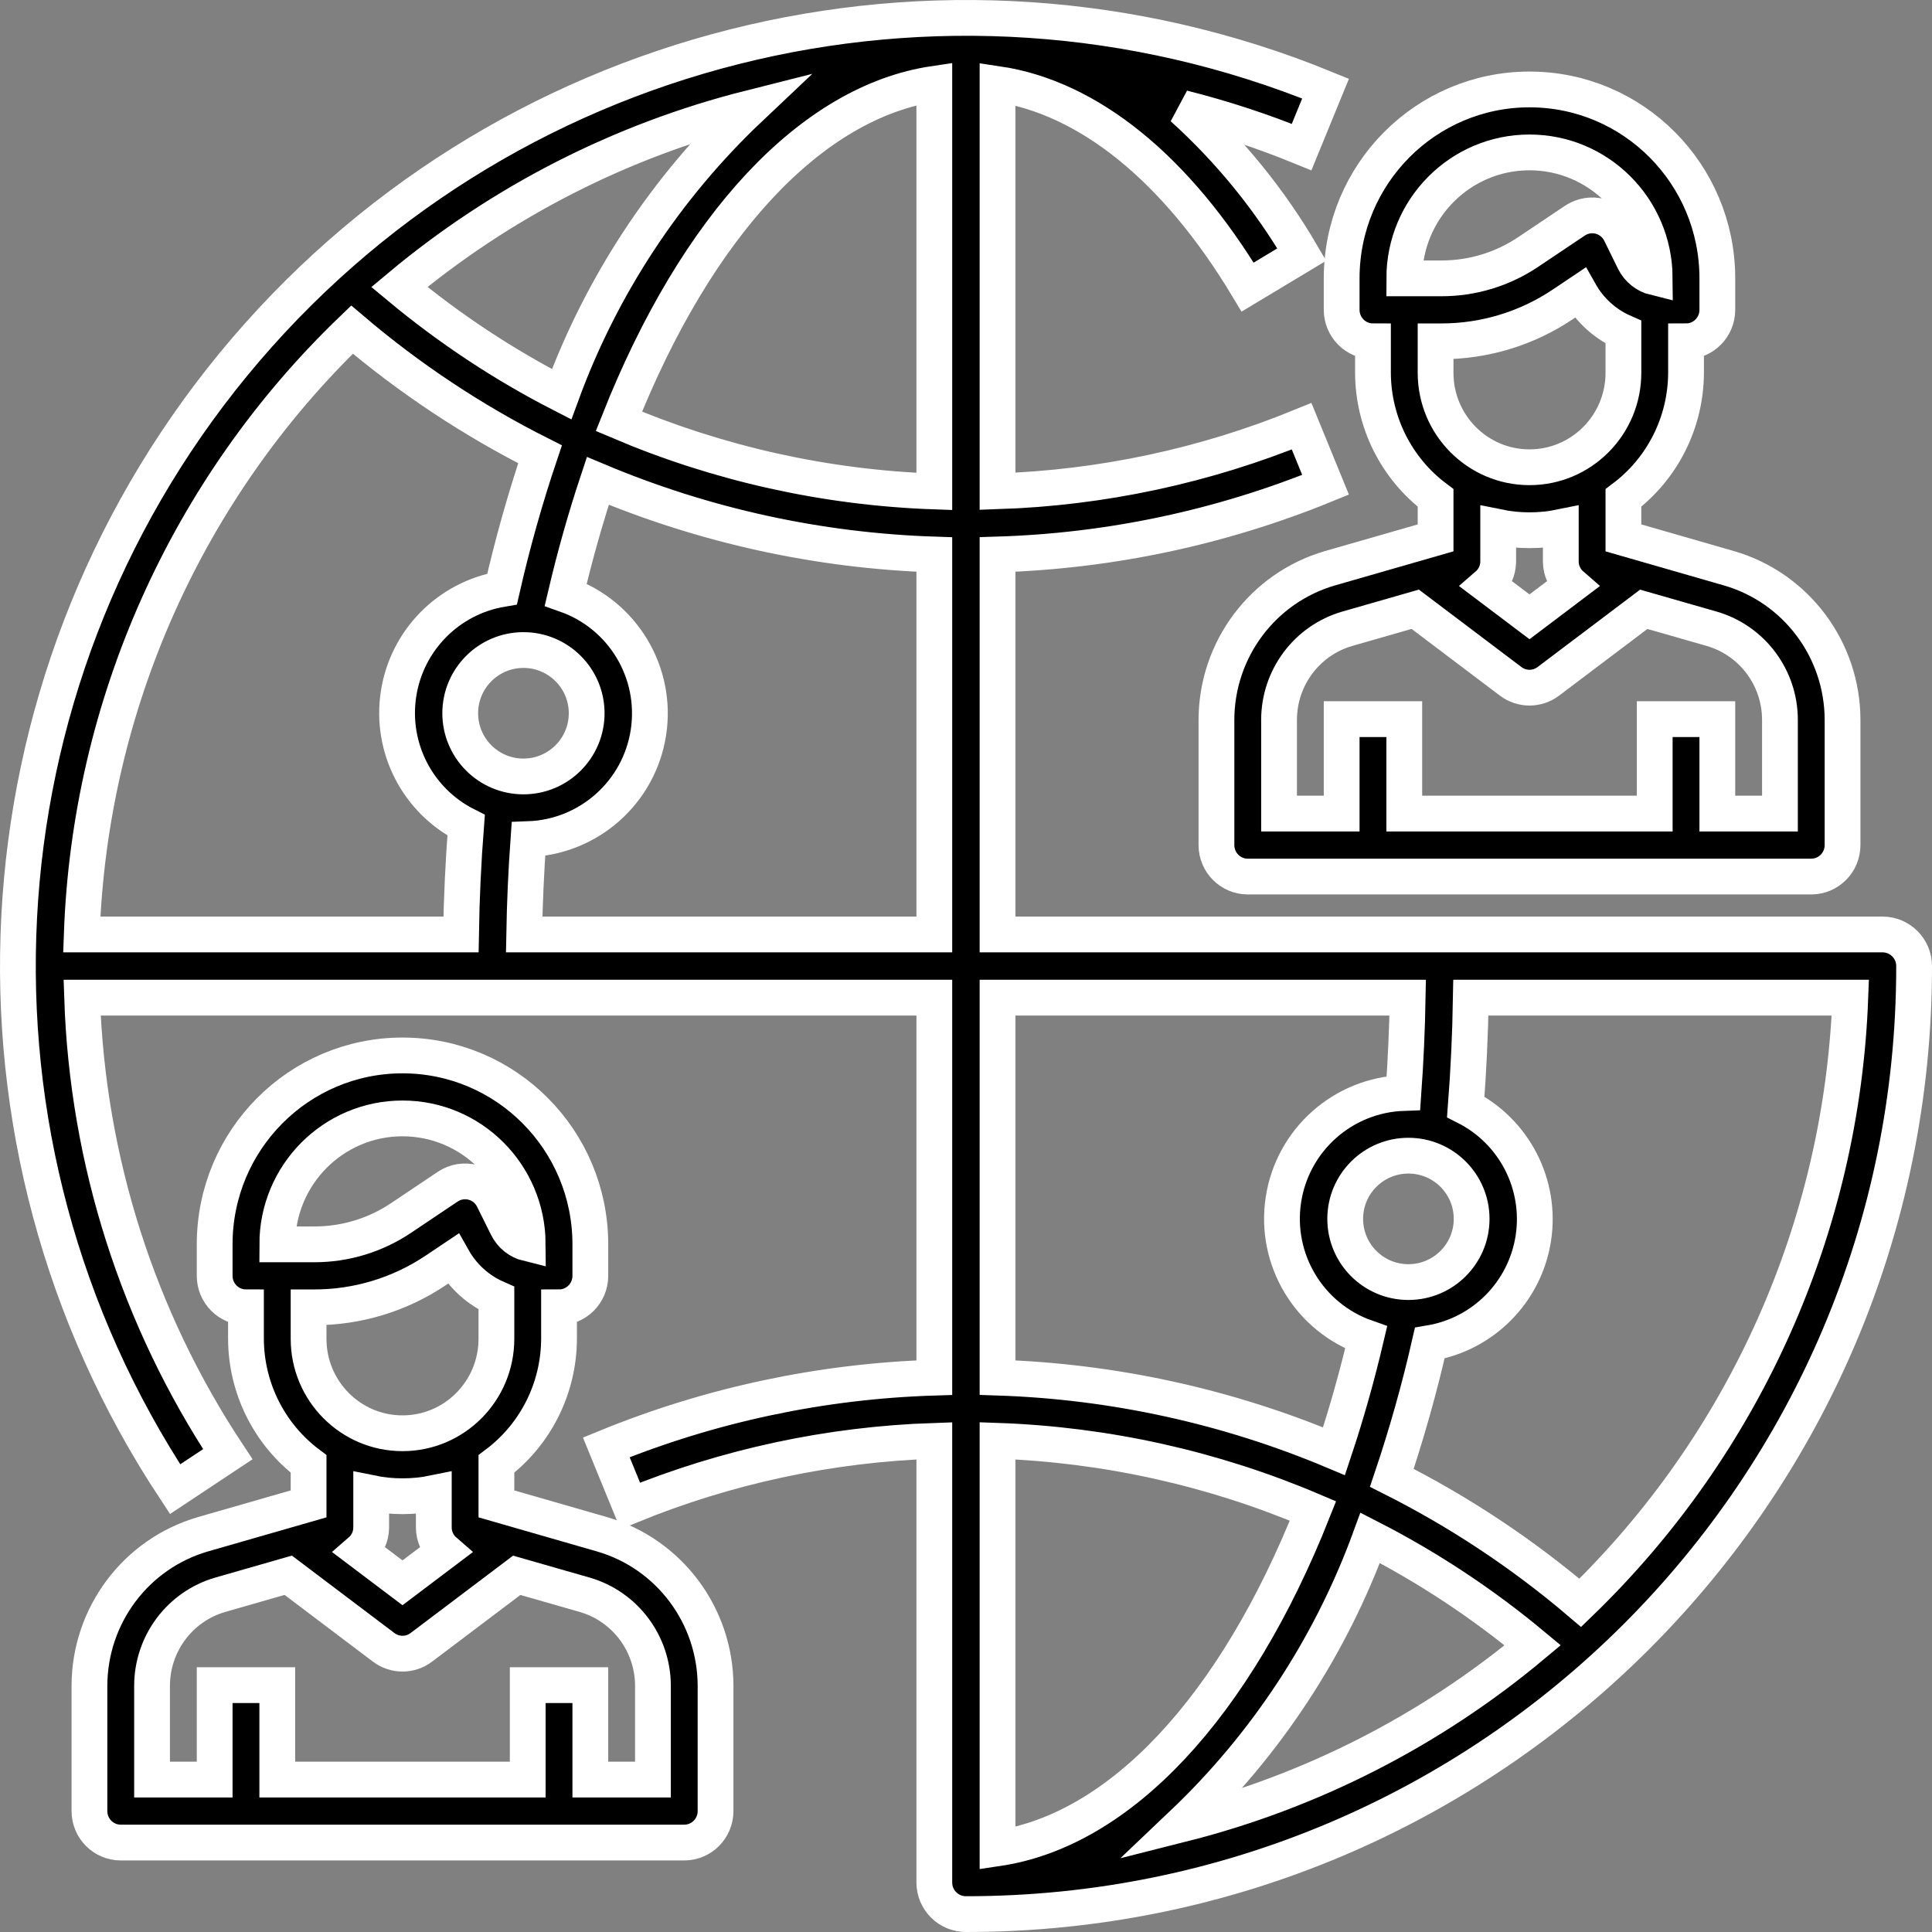 <?xml version="1.0" encoding="UTF-8"?>
<svg width="108px" height="108px" viewBox="0 0 108 108" version="1.1" xmlns="http://www.w3.org/2000/svg" xmlns:xlink="http://www.w3.org/1999/xlink">
    <rect x="0" y="0" width="108" height="108" fill="#808080" stroke="none"/>
    <!-- Generator: Sketch 52.3 (67297) - http://www.bohemiancoding.com/sketch -->
    <title>global</title>
    <desc>Created with Sketch.</desc>
    <g id="Page-1" stroke="none" stroke-width="1" fill="none" fill-rule="evenodd">
        <g id="global" transform="translate(1, 1)" fill="#000000" fill-rule="nonzero" stroke="#FFFFFF" stroke-width="2">
            <path d="M32.656,84.768 L26.75,83.068 L26.75,80.834 C28.945,79.186 30.242,76.595 30.25,73.84 L30.25,72.08 C31.216,72.08 32,71.292 32,70.32 L32,68.56 C32,62.728 27.299,58 21.5,58 C15.701,58 11,62.728 11,68.56 L11,70.32 C11,71.292 11.784,72.08 12.75,72.08 L12.75,73.84 C12.758,76.595 14.055,79.186 16.25,80.834 L16.25,83.068 L10.345,84.766 C6.593,85.857 4.008,89.308 4,93.235 L4,100.24 C4,101.212 4.784,102 5.75,102 L37.25,102 C38.216,102 39,101.212 39,100.24 L39,93.235 C38.991,89.309 36.407,85.858 32.656,84.768 Z M21.5,61.52 C25.348,61.52 28.474,64.643 28.5,68.513 C27.998,68.39 27.575,68.05 27.345,67.585 L26.566,66.015 C26.342,65.562 25.936,65.229 25.45,65.099 C24.964,64.97 24.446,65.055 24.028,65.336 L21.425,67.082 C19.988,68.048 18.298,68.563 16.57,68.56 L14.5,68.56 C14.5,64.672 17.634,61.52 21.5,61.52 Z M16.57,72.08 C18.99,72.083 21.355,71.362 23.365,70.011 L24.324,69.368 C24.875,70.346 25.726,71.118 26.75,71.568 L26.75,73.84 C26.75,76.756 24.399,79.12 21.5,79.12 C18.601,79.12 16.25,76.756 16.25,73.84 L16.25,72.08 L16.57,72.08 Z M21.5,82.64 C22.088,82.641 22.674,82.582 23.25,82.464 L23.25,84.4 C23.255,84.901 23.476,85.376 23.853,85.703 L21.5,87.48 L19.146,85.703 C19.524,85.376 19.745,84.901 19.75,84.4 L19.75,82.464 C20.326,82.582 20.912,82.641 21.5,82.64 Z M35.5,98.48 L32,98.48 L32,93.2 L28.5,93.2 L28.5,98.48 L14.5,98.48 L14.5,93.2 L11,93.2 L11,98.48 L7.5,98.48 L7.5,93.235 C7.504,90.878 9.054,88.806 11.306,88.15 L15.113,87.058 L20.45,91.089 C21.072,91.558 21.927,91.558 22.55,91.089 L27.887,87.06 L31.696,88.152 C33.947,88.808 35.497,90.879 35.5,93.235 L35.5,98.48 Z" id="Shape"></path>
            <path d="M73.345,30.766 C69.593,31.857 67.008,35.308 67,39.235 L67,46.24 C67,47.212 67.784,48 68.75,48 L100.25,48 C101.216,48 102,47.212 102,46.24 L102,39.235 C101.991,35.309 99.407,31.858 95.656,30.768 L89.75,29.068 L89.75,26.834 C91.945,25.186 93.242,22.595 93.25,19.84 L93.25,18.08 C94.216,18.08 95,17.292 95,16.32 L95,14.56 C95,8.728 90.299,4 84.5,4 C78.701,4 74,8.728 74,14.56 L74,16.32 C74,17.292 74.784,18.08 75.75,18.08 L75.75,19.84 C75.758,22.595 77.055,25.186 79.25,26.834 L79.25,29.068 L73.345,30.766 Z M98.5,39.235 L98.5,44.48 L95,44.48 L95,39.2 L91.5,39.2 L91.5,44.48 L77.5,44.48 L77.5,39.2 L74,39.2 L74,44.48 L70.5,44.48 L70.5,39.235 C70.504,36.878 72.054,34.806 74.306,34.15 L78.113,33.058 L83.45,37.089 C84.072,37.558 84.927,37.558 85.55,37.089 L90.887,33.06 L94.696,34.152 C96.947,34.808 98.497,36.879 98.5,39.235 Z M84.5,7.52 C88.348,7.52 91.474,10.643 91.5,14.513 C90.998,14.39 90.575,14.05 90.345,13.585 L89.575,12.015 C89.351,11.562 88.944,11.229 88.459,11.099 C87.974,10.97 87.456,11.055 87.037,11.336 L84.433,13.082 C82.997,14.048 81.307,14.563 79.579,14.56 L77.5,14.56 C77.5,10.672 80.634,7.52 84.5,7.52 Z M79.57,18.08 C81.99,18.083 84.355,17.362 86.365,16.011 L87.324,15.368 C87.875,16.346 88.726,17.117 89.75,17.568 L89.75,19.84 C89.75,22.756 87.399,25.12 84.5,25.12 C81.601,25.12 79.25,22.756 79.25,19.84 L79.25,18.08 L79.57,18.08 Z M84.5,28.64 C85.088,28.641 85.674,28.582 86.25,28.464 L86.25,30.4 C86.255,30.901 86.476,31.376 86.853,31.703 L84.5,33.48 L82.146,31.703 C82.524,31.376 82.745,30.901 82.75,30.4 L82.75,28.464 C83.326,28.582 83.912,28.641 84.5,28.64 Z" id="Shape"></path>
            <path d="M104.233,51.237 L54.763,51.237 L54.763,29.996 C61.059,29.803 67.27,28.484 73.1,26.099 L71.761,22.827 C66.356,25.039 60.6,26.27 54.763,26.463 L54.763,3.697 C59.837,4.45 64.745,8.396 68.744,15.049 L71.772,13.229 C69.987,10.172 67.74,7.408 65.113,5.036 C67.378,5.606 69.6,6.336 71.761,7.221 L73.1,3.953 C51.571,-4.857 26.813,1.395 12.048,19.369 C-2.717,37.343 -4.038,62.841 8.789,82.246 L11.734,80.292 C6.71,72.701 3.891,63.867 3.59,54.77 L51.229,54.77 L51.229,76.011 C44.933,76.204 38.722,77.524 32.892,79.908 L34.231,83.18 C39.636,80.967 45.392,79.736 51.229,79.544 L51.229,104.233 C51.229,105.209 52.02,106 52.996,106 C82.274,106.013 106.013,82.278 106,53.003 C106,52.028 105.209,51.237 104.233,51.237 Z M77.731,70.669 C75.78,70.669 74.198,69.087 74.198,67.136 C74.198,65.185 75.78,63.603 77.731,63.603 C79.683,63.603 81.265,65.185 81.265,67.136 C81.265,69.087 79.683,70.669 77.731,70.669 Z M51.229,3.685 L51.229,26.473 C45.161,26.26 39.184,24.932 33.597,22.554 C37.95,11.558 44.381,4.699 51.229,3.685 Z M30.394,21.04 C27.158,19.381 24.117,17.37 21.322,15.044 C27.023,10.274 33.727,6.852 40.934,5.035 C36.228,9.481 32.619,14.96 30.394,21.04 Z M18.678,17.426 C21.892,20.16 25.42,22.499 29.188,24.396 C28.355,26.868 27.648,29.381 27.068,31.925 C24.071,32.426 21.734,34.795 21.277,37.8 C20.819,40.803 22.344,43.762 25.056,45.131 C24.898,47.159 24.803,49.195 24.771,51.237 L3.57,51.237 C4.022,38.433 9.44,26.307 18.678,17.426 Z M28.261,42.404 C26.31,42.404 24.727,40.822 24.727,38.871 C24.727,36.92 26.31,35.338 28.261,35.338 C30.212,35.338 31.795,36.92 31.795,38.871 C31.795,40.822 30.212,42.404 28.261,42.404 Z M28.302,51.237 C28.333,49.457 28.413,47.681 28.54,45.909 C31.921,45.79 34.739,43.283 35.249,39.939 C35.759,36.595 33.816,33.361 30.623,32.241 C31.135,30.066 31.733,27.946 32.42,25.881 C38.386,28.391 44.761,29.786 51.229,29.998 L51.229,51.237 L28.302,51.237 Z M77.691,54.77 C77.659,56.549 77.579,58.325 77.452,60.098 C74.071,60.216 71.252,62.725 70.743,66.069 C70.234,69.412 72.176,72.646 75.369,73.766 C74.858,75.941 74.26,78.061 73.572,80.125 C67.607,77.615 61.231,76.22 54.763,76.009 L54.763,54.77 L77.691,54.77 Z M54.763,102.322 L54.763,79.542 C60.831,79.755 66.809,81.084 72.396,83.463 C68.042,94.448 61.611,101.308 54.763,102.322 Z M75.595,84.966 C78.836,86.627 81.883,88.642 84.682,90.972 C78.985,95.736 72.287,99.155 65.086,100.973 C69.777,96.519 73.374,91.04 75.595,84.966 Z M87.337,88.599 C84.118,85.858 80.582,83.512 76.804,81.611 C77.636,79.139 78.345,76.626 78.924,74.082 C81.921,73.582 84.258,71.211 84.716,68.208 C85.173,65.204 83.648,62.246 80.936,60.875 C81.093,58.847 81.187,56.812 81.221,54.77 L102.434,54.77 C101.957,67.572 96.547,79.693 87.337,88.599 Z" id="Shape"></path>
        </g>
    </g>
</svg>